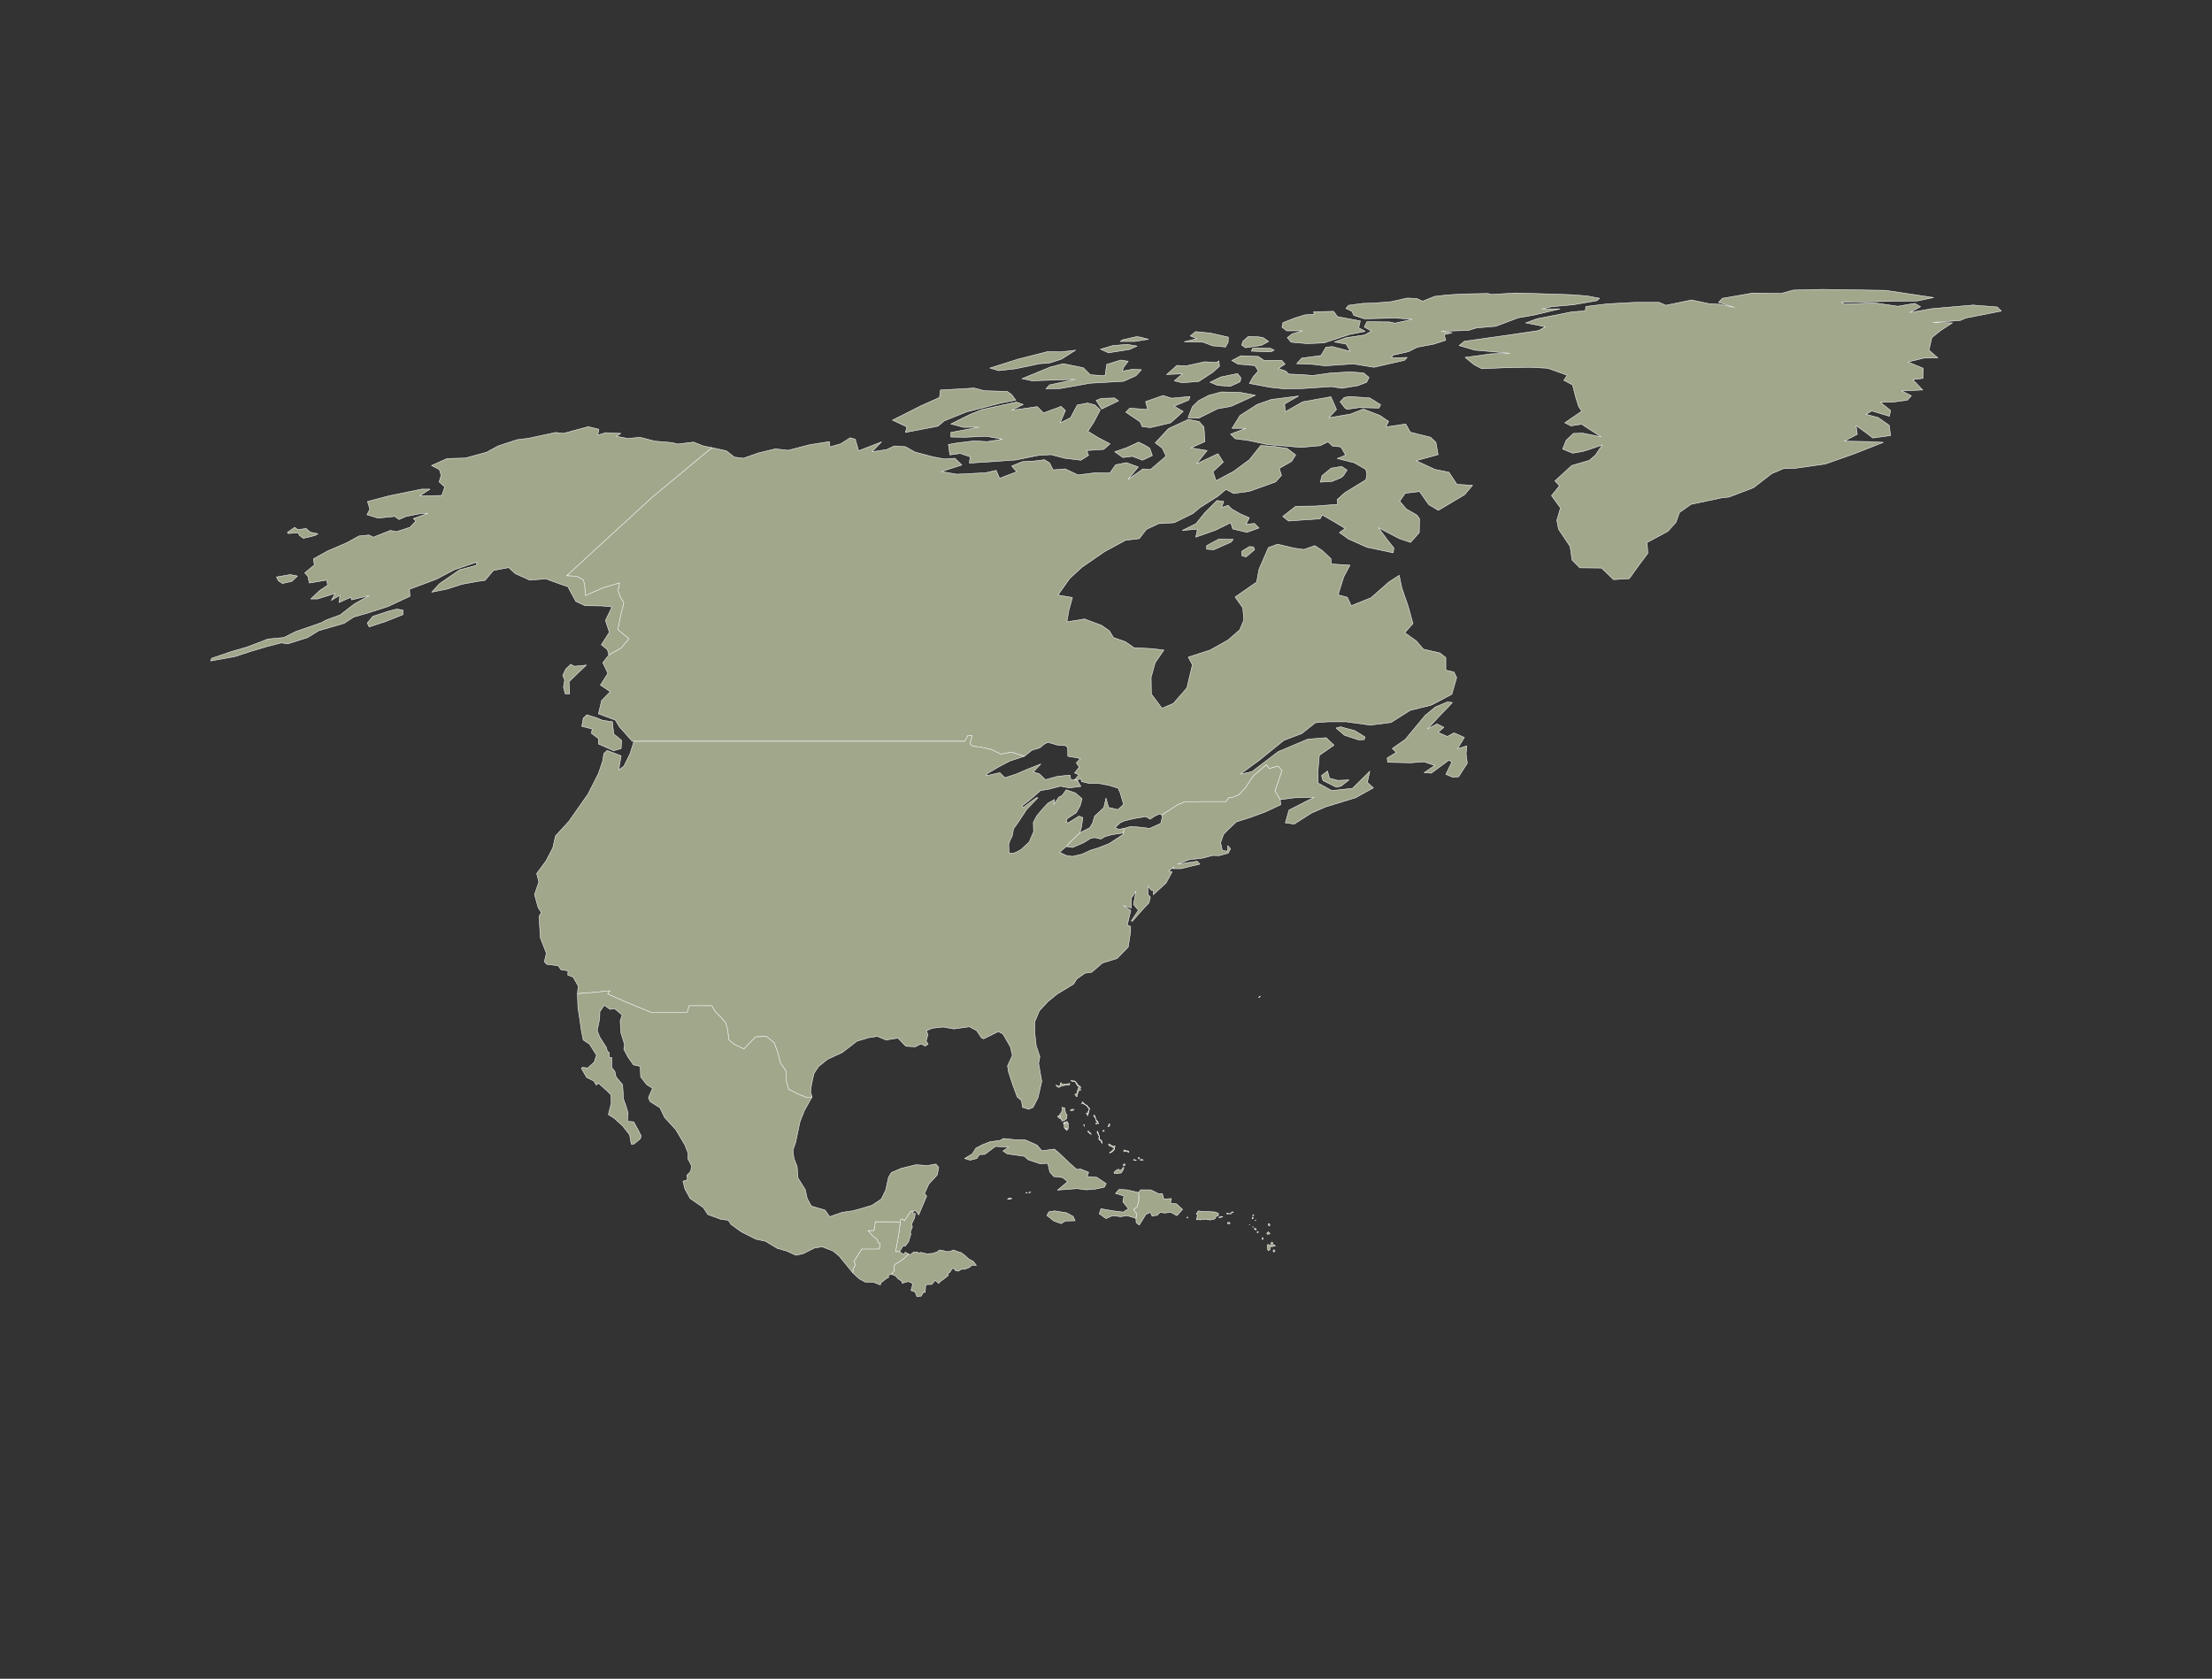 <svg xmlns="http://www.w3.org/2000/svg" xmlns:xlink="http://www.w3.org/1999/xlink" width="963" height="731" viewBox="0 0 963 731">
  <rect x="0" y="0" width="963" height="731" fill="#333333" stroke="none"/>
  <defs>
    <clipPath id="clip-Plan_de_travail_3">
      <rect width="963" height="731"/>
    </clipPath>
  </defs>
  <g id="Plan_de_travail_3" data-name="Plan de travail – 3" clip-path="url(#clip-Plan_de_travail_3)">
    <g id="Composant_8_11" data-name="Composant 8 – 11" transform="translate(91.69 126)">
      <g id="Groupe_62" data-name="Groupe 62" transform="translate(-32.205 -582)">
        <path id="Tracé_240" data-name="Tracé 240" d="M642.326,26.876l-1.891.105-6.935-.315.736-1.366,7.565.105,1.681.841Z" transform="translate(-148.233 582.232)" fill="#a1a78b" stroke="#fff" stroke-linecap="round" stroke-linejoin="round" stroke-width="0.2"/>
        <path id="Tracé_241" data-name="Tracé 241" d="M583.714,26.006l-9.246,1.471L571,25.9l5.358-1.576,6.3-.525,4.308.735Z" transform="translate(-151.402 582.156)" fill="#a1a78b" stroke="#fff" stroke-linecap="round" stroke-linejoin="round" stroke-width="0.2"/>
        <path id="Tracé_242" data-name="Tracé 242" d="M591.493,21.756,585.5,22.7h-6.3l1.051-.735L586.24,20.6l1.786.21Z" transform="translate(-150.986 581.994)" fill="#a1a78b" stroke="#fff" stroke-linecap="round" stroke-linejoin="round" stroke-width="0.2"/>
        <path id="Tracé_243" data-name="Tracé 243" d="M638.116,24.388l-6.935,1.051L629.5,24.283l.63-1.786,2.312-2,4.623.21,1.786.315,2.417,1.681Z" transform="translate(-148.436 581.989)" fill="#a1a78b" stroke="#fff" stroke-linecap="round" stroke-linejoin="round" stroke-width="0.2"/>
        <path id="Tracé_244" data-name="Tracé 244" d="M624.823,23.228l-1.156,2L618.1,24.7l-4.2-1.576-8.2-.21,5.569-1.366-2.942-1.156,2.312-1.891,6.409.63,7.88,1.786Z" transform="translate(-149.642 581.887)" fill="#a1a78b" stroke="#fff" stroke-linecap="round" stroke-linejoin="round" stroke-width="0.2"/>
        <path id="Tracé_245" data-name="Tracé 245" d="M679.612,17.245l2.837,1.576-6.83,1.366-11.137,3.677-7.145.315-7.145-.63-1.681-2,2.206-1.681,4.518-1.261H648.3l-2.1-1.576.42-2,5.148-2,4.308-1.366,4.2-.315-.315-1.051,8.721-.21,1.681,2.312,4.938.946,5.043.946Z" transform="translate(-147.589 581.461)" fill="#a1a78b" stroke="#fff" stroke-linecap="round" stroke-linejoin="round" stroke-width="0.2"/>
        <path id="Tracé_318" data-name="Tracé 318" d="M236.324,122.142l-4.1.946-1.786-1.156-.841-1.681,5.989-1.051,3.152.63Z" transform="translate(-168.711 586.993)" fill="#a1a78b" stroke="#fff" stroke-linecap="round" stroke-linejoin="round" stroke-width="0.2"/>
        <path id="Tracé_319" data-name="Tracé 319" d="M237.357,99.6l1.261,1.051,3.677-.525,1.681,1.576,3.467.736-1.261.735-5.148,1.261-1.786-1.366-.315-1.051-4.518.315-.315-.525Z" transform="translate(-168.483 585.999)" fill="#a1a78b" stroke="#fff" stroke-linecap="round" stroke-linejoin="round" stroke-width="0.2"/>
        <path id="BZ" d="M487.886,400.652H486.1l1.366-7.565.735-5.359.105-1.051.736-.315.946.841,2.627-4.1L493.77,383l-.105,1.051h1.051l-.315,1.891-1.366,2.837.42,1.051-.946,2.417.315.63-1.051,3.467-1.366,1.786-1.156.21Z" transform="translate(-155.706 600.368)" fill="#a1a78b" stroke="#fff" stroke-linecap="round" stroke-linejoin="round" stroke-width="0.2"/>
        <path id="Tracé_217" data-name="Tracé 217" d="M666.067,203.752l3.572.946,4.938-.21-3.467,2.732-2.1.42L663.23,204.8l-.63-2.206,2.627-2Z" transform="translate(-146.757 591.12)" fill="#a1a78b" stroke="#fff" stroke-linecap="round" stroke-linejoin="round" stroke-width="0.2"/>
        <path id="Tracé_218" data-name="Tracé 218" d="M680.893,187.869l-2.522.105-6.094-2-3.677-3.152,2-.525,6.2,1.681,4.413,2.732Z" transform="translate(-146.453 590.192)" fill="#a1a78b" stroke="#fff" stroke-linecap="round" stroke-linejoin="round" stroke-width="0.2"/>
        <path id="Tracé_219" data-name="Tracé 219" d="M373.226,192.01l-3.257.946-6.619-2.942V187.7L360.3,185.39l.315-1.891-4.518-1.156.63-3.572,1.576-1.471,4.308,1.366,2.522,1.051,4.308.63.21,2.312.42,3.047,3.362,2.732Z" transform="translate(-162.297 589.939)" fill="#a1a78b" stroke="#fff" stroke-linecap="round" stroke-linejoin="round" stroke-width="0.2"/>
        <path id="Tracé_220" data-name="Tracé 220" d="M712.6,178.094l-5.254,5.674,4.1-2.206,3.047,1.471-2.522,2.207,3.993,1.786,2.942-1.576,4.518,2-2.942,4.833,3.993-1.156-.315,3.467.525,4.1-3.783,5.884-2.522.21-3.047-1.261,2.627-5.359-1.261-.841L709.028,203l-3.152-.21,4.623-3.152-4.623-1.576-5.779.42-10.087-.21-.21-1.891,3.993-2.417-1.786-1.681,5.674-3.993,8.616-10.4,4.413-3.677L715.962,172l2.206.21L716.593,174Z" transform="translate(-145.378 589.67)" fill="#a1a78b" stroke="#fff" stroke-linecap="round" stroke-linejoin="round" stroke-width="0.2"/>
        <path id="Tracé_221" data-name="Tracé 221" d="M351.667,156.4l1.576.841,5.254-.525-7.565,7.25.315,5.254h-2l-.736-2.942.525-3.047-.841-2,1.366-2.837Z" transform="translate(-162.698 588.879)" fill="#a1a78b" stroke="#fff" stroke-linecap="round" stroke-linejoin="round" stroke-width="0.2"/>
        <path id="Tracé_222" data-name="Tracé 222" d="M635.174,108.966l-3.783,3.152-1.786-.525-.105-1.786.42-.42,2.942-1.786,1.786.105Z" transform="translate(-148.436 586.405)" fill="#a1a78b" stroke="#fff" stroke-linecap="round" stroke-linejoin="round" stroke-width="0.2"/>
        <path id="Tracé_223" data-name="Tracé 223" d="M625.717,105.761l-7.565,3.362-3.152-.21v-1.576l5.253-2.837,6.3.105Z" transform="translate(-149.171 586.248)" fill="#a1a78b" stroke="#fff" stroke-linecap="round" stroke-linejoin="round" stroke-width="0.2"/>
        <path id="Tracé_224" data-name="Tracé 224" d="M622.972,88.92l-.946,2.627,2.837-.946,1.576,1.576,3.677,2.1,3.993,1.786L632.638,98.9l3.678-.42,2,2-5.254,1.891-6.2-1.471-.841-2.732-6.619,3.257-8.616,3.047.735-3.467-6.619.525,5.989-2.942,3.782-4.728L620.03,88.5Z" transform="translate(-149.683 585.436)" fill="#a1a78b" stroke="#fff" stroke-linecap="round" stroke-linejoin="round" stroke-width="0.2"/>
        <path id="Tracé_225" data-name="Tracé 225" d="M667.248,80.914l-5.148.315.736-2.837,3.993-3.257,4.518-.735,2.417,1.576-1.576,2.417-.946.841Z" transform="translate(-146.782 584.721)" fill="#a1a78b" stroke="#fff" stroke-linecap="round" stroke-linejoin="round" stroke-width="0.2"/>
        <path id="Tracé_226" data-name="Tracé 226" d="M593.291,70.184l-4.308,2L584.57,70.5l-4.1.525L576.9,68.5l5.254-1.786L587.3,64.3l3.152,1.576,1.681,1.051.42,1.051Z" transform="translate(-151.102 584.209)" fill="#a1a78b" stroke="#fff" stroke-linecap="round" stroke-linejoin="round" stroke-width="0.2"/>
        <path id="Tracé_227" data-name="Tracé 227" d="M660.492,220.49l-2.312-3.783,3.047-8.931-1.681-1.891-3.888,1.051-1.156-1.681-5.779,4.938-3.362,5.148-2.942,3.047-2.627,1.051-1.786.315-1.156,1.576H627.08l-8.2.105-2.837,1.156-7.145,4.623v-.105l-.946-.42-2.1.946-2,1.366-1.891-1.156-4.938.841-4.1.946-2,.841-2.417,2.206,1.891.735,1.786-.42h.315l-.315,2-5.043.736-2.942.841-1.786,1.051-2.732-.63-1.681.315-3.047,1.891-4.833,2.1-2.837-.42,2.1-2.312,3.888-3.677,4.308-2.206,1.156-1.891.946-3.152,3.993-3.677.946-4.2,1.156,4.1,3.993.946,2.522-2.206-1.471-5.043-.946-2.1-4.2-1.261-3.993-.735h-4.1l-3.572-.841-.42-1.471-1.471.946-1.261-.21,2-2.206-1.891-.841,2-2.522-1.261-1.891,1.786-1.891-5.464-.946-.1-3.783-.841-.841-3.467-.21-4.308-1.261-1.576.841-1.891,1.576-3.467,1.051-3.257,2.627-5.674-1.786-4.623.841-4.1-2-4.833-1.051-3.467-.42-1.051-1.051.946-3.572h-1.786l-1.366,2.522H378.379l-5.674-6.409-1.681-2.837-7.355-2.732,1.366-5.779,3.783-3.888-4.308-2.837,3.257-5.148-2.206-4.623,2.627-3.362,5.359-3.047,3.362-3.993-4.833-3.993,1.471-7.25,1.156-4.413-1.681-2.837-.841-2.522.63-3.257-6.83,2L358,131.6l-.315-3.993-.525-2.732-2.942-1.681-4.413-.21,37.4-34.358,25.847-21.434,6.3,1.366,3.467,2.732,3.888.525,6.619-2.312,7.355-1.786,5.569.63,9.351-2.417,8.616-1.366.21,2.312,4.728-1.366,4.1-2.627,2.206.63,1.471,5.043,9.982-3.888-4.1,4.308,6.3-.946,3.362-1.576,4.833.315,4.1,2.312,7.88,2.1,4.938.946,4.623-.315,3.047,2.942L512.974,77.6l6.724,1.156,12.5-.63,4.623-1.051,1.471,3.467,7.46-2.837-2.206-2.522,4.728-1.891,5.464-.315,4.1-.525,2.207,1.366,1.576,3.047,5.253-.42,5.569,2.627,7.565-.946,6.3.105,2.522-3.572,4.728-.946,5.148,1.891-4.518,5.464,6.514-4.623,3.362.21,6.725-5.779L609.113,67.4l-3.047-2.312,5.779-6.2,8.616-3.993,4.728.946,2.1,2.417.42,6.3L621.616,67.3l7.04,1.156-4.623,5.779,9.351-4.413L635.7,73.5l-4.518,4.2,1.366,3.888,7.67-4.1,6.83-5.043,4.938-6.2,5.779.42,5.674.841,3.783,2.837-1.786,2.837-5.359,3.047.946,3.047L658.5,82.113l-11.453,4.1-6.83.946-3.362-1.786-3.468,2.942-7.775,4.938-3.152,2.627-8.09,3.993-6.83.42-5.359,2.522-3.047,3.993-5.989.735L584,112.478l-9.877,6.83-5.254,4.833-5.148,7.25,6.3,1.051-1.576,5.779-.841,4.833,7.67-1.261,7.355,2.732,3.467,2.417,1.786,2.942,5.148,1.786,3.783,2.627,7.985.42,5.043.63-3.783,5.464-1.786,6.409.105,7.25,4.623,6.2,4.938-2.1,5.884-6.724,2.417-10.087-1.786-3.362,9.456-3.047,7.88-4.413,5.043-4.413,1.786-4.2-.42-5.359-3.362-4.728,9.351-6.514,1.051-5.569,4.1-9.456,3.993-1.471,7.04,1.681,4.413.63,4.728-1.681,3.257,2.1,3.782,3.572.21,2.312,8.09.525-2.732,5.148-2.417,7.775,3.993,1.051,1.681,3.677L700,132.547l7.88-6.935,4.413-2.837,1.156,5.569,2.732,7.88,2.1,7.565-3.572,3.993,5.043,3.572,3.047,3.572,7.25,1.681,2.522,2v5.464l3.572.841,1.156,2.417-2.1,7.25-4.518,2.417-4.413,2.312-9.246,2.312-8.3,5.253-9.036,1.156-10.612-1.471H681.4l-5.569.42-5.989,4.728-7.775,2.942-10.612,8.616-8.3,6.094,4.938-1.051,11.453-8.721,12.924-5.464,7.985-.63,3.467,3.257-6.409,4.413-.63,7.04.105,5.043,5.884,3.257,9.036-.946,7.565-7.46-1.051,4.833,2.627,2.417-7.775,4.308-13.029,3.993-6.094,2.627-7.565,4.833-3.888-.525,1.576-5.569L675.2,219.44l-8.511.21Z" transform="translate(-162.616 583.733)" fill="#a1a78b" stroke="#fff" stroke-linecap="round" stroke-linejoin="round" stroke-width="0.2"/>
        <path id="Tracé_228" data-name="Tracé 228" d="M540.572,48.751l-4.938,2.522L546.666,49.7l2.732,2.732,7.67-2.837,1.891,1.786-2.312,5.359,4.518-2.206,2.942-5.569,4.518-.841,3.152.841,2.312,2.206-2.837,5.359-2.522,3.888,4.413,2.732,5.253,2.732-2.732,2.417-7.46.525.841,2.1-3.362,2.1-7.04-.841-5.989-1.576-5.359.315-9.982,2-11.873.841-8.3.525.315-2.732-4.308-1.471-4.518.63L508,66.192l3.467-.63,7.67-.946,5.779.315,6.514-1.051L524.6,62.62l-9.561.42-5.989-.105v-2l12.293-2.312-6.619.105-5.674-1.471,8.2-4.1,5.464-2.206L537.63,47.7Z" transform="translate(-154.596 583.368)" fill="#a1a78b" stroke="#fff" stroke-linecap="round" stroke-linejoin="round" stroke-width="0.2"/>
        <path id="Tracé_229" data-name="Tracé 229" d="M578.972,47.261l-7.355,3.572L569.2,47.051l2.206-.841,5.779-.21Z" transform="translate(-151.493 583.282)" fill="#a1a78b" stroke="#fff" stroke-linecap="round" stroke-linejoin="round" stroke-width="0.2"/>
        <path id="Tracé_230" data-name="Tracé 230" d="M687.952,48.972l-.736,1.471-4.308-.105-4.308-.105-5.148.735-.946-.42L670.3,47.712l1.786-1.891,2.311-.42,8.826.63Z" transform="translate(-146.367 583.251)" fill="#a1a78b" stroke="#fff" stroke-linecap="round" stroke-linejoin="round" stroke-width="0.2"/>
        <path id="Tracé_231" data-name="Tracé 231" d="M648.436,48.667l.315,3.362,7.565-4.308,12.293-2.206,2.417,5.569-3.362,3.572,9.456-1.576,5.569-2.206,7.145,2.732,3.888,2.627-1.156,2.417,8.616-1.261,2,3.572L712,63.167l2.312,2.206.946,5.359L705.7,73.359l8.091,3.783,6.2,1.261,3.467,5.254,6.83.42-3.467,4.1L715.365,95l-4.2-2.522-3.993-5.674-6.2.735-2.417,3.467,2.837,3.362,4.728,2.732,1.051,1.576-.105,5.989-3.783,4.308-4.938-1.681-9.036-4.728,3.782,5.148,2.942,3.677-.315,2.1-11.453-2.417-7.985-3.572-3.992-2.837,2.522-1.786-5.043-3.047L664.827,97l-.946,1.681-13.764.946-2.522-2,5.674-4.413,8.511-.105,9.771-.735-.21-2.1,3.257-2.942,9.246-5.674.42-2.627-.525-1.891L678.8,74.3l-7.46-1.891,3.677-1.471-2.1-3.572-3.572-.315-2-1.891-3.467,1.681-8.3.735-14.71-1.261L633.1,64.638l-6.2-.841-2-2,6.619-2.522H625.53L629,53.711l7.46-4.833,6.3-2.206L654.53,45.2Z" transform="translate(-148.669 583.241)" fill="#a1a78b" stroke="#fff" stroke-linecap="round" stroke-linejoin="round" stroke-width="0.2"/>
        <path id="Tracé_232" data-name="Tracé 232" d="M597.681,45l3.783,1.156,7.985-.735L608.923,47l-6.409,2.627,3.993,2.312-5.464,4.938-8.826,2.1-3.572-.42-.946-2.1-6.2-4.2,1.786-1.786,7.775.63-.945-3.467Z" transform="translate(-150.869 583.231)" fill="#a1a78b" stroke="#fff" stroke-linecap="round" stroke-linejoin="round" stroke-width="0.2"/>
        <path id="Tracé_233" data-name="Tracé 233" d="M620.119,50.855l-8.2,4.1-4.623-.21,1.891-4.833,2.732-2.627,4.413-2.312L621.8,43.5l8.3.21,6.514,1.261L626,49.8Z" transform="translate(-149.561 583.155)" fill="#a1a78b" stroke="#fff" stroke-linecap="round" stroke-linejoin="round" stroke-width="0.2"/>
        <path id="Tracé_234" data-name="Tracé 234" d="M504.658,58.5l-14.185,2.732.63-2.417-6.3-2.942,4.623-2.312,7.88-3.993L505.289,46l.42-3.257,14.71-.841,4.413,1.156,9.982.315,2,1.471,1.681,2.312-6.83,1.366-14.6,3.783L507.39,56.19Z" transform="translate(-155.772 583.074)" fill="#a1a78b" stroke="#fff" stroke-linecap="round" stroke-linejoin="round" stroke-width="0.2"/>
        <path id="Tracé_235" data-name="Tracé 235" d="M629.534,39.472l-4.308,2-5.464-.42L616.4,39.683l4.728-2.312,7.25-1.471,1.471,1.891Z" transform="translate(-149.1 582.769)" fill="#a1a78b" stroke="#fff" stroke-linecap="round" stroke-linejoin="round" stroke-width="0.2"/>
        <path id="Tracé_236" data-name="Tracé 236" d="M621.2,30.6l.21,2.417-2.942,2.627-6.094,3.993-7.25.525-3.362-.841,3.573-3.047-6.935.315,4.518-3.993,3.993.21L615,31.02l5.148.315Z" transform="translate(-150.012 582.501)" fill="#a1a78b" stroke="#fff" stroke-linecap="round" stroke-linejoin="round" stroke-width="0.2"/>
        <path id="Tracé_237" data-name="Tracé 237" d="M582.84,33.347l-.735,1.786,4.623-.841,3.783.21-2.417,2.627-5.359,2.417-14.6.841L555.206,42.7l-6.3.105,1.576-1.681,11.243-2.417-18.808.63L538.5,38.39l12.293-5.043,5.674-1.471,8.721,1.786,3.047,3.047,6.409.42.736-4.938,6.094-1.891,3.257.525Z" transform="translate(-153.049 582.485)" fill="#a1a78b" stroke="#fff" stroke-linecap="round" stroke-linejoin="round" stroke-width="0.2"/>
        <path id="Tracé_238" data-name="Tracé 238" d="M636.958,28.815l2.417,1.681h7.775l1.471,1.681-2.942,1.891,3.257,1.156,1.261,1.261,5.149.21,5.359.42,7.46-1.051,8.511-.525,6.094.42,2.417,2-1.051,2.1-3.783,1.471-7.04,1.156-4.518-.735-12.4.841-8.406.105-5.884-.63-9.036-1.681,1.681-2.942,2.207-2.522-1.471-2.312-7.355-.63L625.4,30.6l3.993-2.1Z" transform="translate(-148.643 582.394)" fill="#a1a78b" stroke="#fff" stroke-linecap="round" stroke-linejoin="round" stroke-width="0.2"/>
        <path id="Tracé_239" data-name="Tracé 239" d="M562.5,26.2l-6.094,3.888-5.569,1.786-3.993.21-10.4,2.206-7.46.841L525.2,33.975l12.293-3.888,12.818-3.257,5.779.105Z" transform="translate(-153.724 582.278)" fill="#a1a78b" stroke="#fff" stroke-linecap="round" stroke-linejoin="round" stroke-width="0.2"/>
        <path id="Tracé_246" data-name="Tracé 246" d="M762.519,2.92l9.141.315,7.04.525,5.464,1.051-1.156,1.051-10.3,1.786-9.456.841-4.2.946h7.88L755.9,12.061l-7.145,1.261L738.983,17l-8.511.735-3.257,1.051-11.873.42,4.623.63-3.467.841.735,2.417-5.253,1.681-7.25,1.366-3.677,1.891-6.935,1.576-.525,1.156,6.83-.21-1.156,1.261-13.344,3.047-8.931-1.471-12.293.841-5.253-.63-7.145-.315,2.207-2.417,8.406-1.156,2.1-3.572,2.732-.315,7.88,2.1-1.786-3.152-5.148-.946,5.253-1.891,7.985-1.156,2.942-1.681-3.152-1.786L682.875,15l9.877.105,2.312.525,7.67-1.681-7.67-.525-13.239.315L677.2,12.272l-.841-1.786-2.627-1.261,1.156-1.366,6.3-.841,4.413-.105,7.775-.63,7.145-1.576,4.1.21,2.522,1.156,5.254-2.1,5.464-.63,6.83-.42,10.927-.21,1.366.42,10.822-.63,7.355.21Z" transform="translate(-147.28 581.076)" fill="#a1a78b" stroke="#fff" stroke-linecap="round" stroke-linejoin="round" stroke-width="0.2"/>
        <path id="CU" d="M546.326,355.842l2,2.417,5.464-.736,1.891,1.576,4.413,4.2,3.362,3.047,1.891-.105,3.362,1.366-.63,1.891,4.2.315,4.1,2.732-.841,1.576-3.993.841-3.993.315-3.888-.525-8.511.63,4.413-3.677-2.206-1.786-3.783-.42-1.786-2-.841-3.783-3.362.21-5.253-1.786-1.576-1.471-7.46-1.051-1.891-1.261,2.417-1.681-5.674-.315-4.623,3.467-2.417.105-1.051,1.681-2.942.735-2.417-.735,3.362-2,1.576-2.522,2.837-1.471,3.152-1.261,4.518-.63,1.471-.841,4.938.525,4.623.105,5.148,2.312Z" transform="translate(-154.256 598.842)" fill="#a1a78b" stroke="#fff" stroke-linecap="round" stroke-linejoin="round" stroke-width="0.2"/>
        <path id="DO" d="M585.751,386.6l.315-1.891-1.366-2,1.576-1.156.735-2.627-.1-3.572.841-1.156h4.518l3.362,1.681,1.576-.105.736,2.417,3.257-.21-.42,2,2.627.315,2.627,2.417-2.417,2.732-2.732-1.471-2.732.315-1.891-.315-1.156,1.261-2.312.42-.735-1.681-2,.946-2.837,4.623-1.366-1.051-.105-1.891Z" transform="translate(-150.707 599.922)" fill="#a1a78b" stroke="#fff" stroke-linecap="round" stroke-linejoin="round" stroke-width="0.2"/>
        <path id="GL" d="M905.259,1.42l20.909,3.152-7.04,1.471-13.659.21-19.438.42,1.471.735,12.924-.525,10.192,1.471,7.355-1.261,2.522,1.471-4.728,2.522,9.666-1.681L943.4,7.83l10.507.841,1.786,1.786L940.142,13.5l-2.312,1.051-11.978.841,8.511.21-5.148,3.362-3.783,3.047-1.261,5.464,3.888,3.362-6.2.105-6.83,1.681,6.619,2.732-.105,4.413-4.413.525,4.308,4.518-9.141.42,4.2,2.1-1.681,1.891-5.989.841-5.779.105,4.413,3.572-.525,2.522-7.67-2.312-2.522,1.471L902,56.792l4.833,3.362.63,4.518-7.775,1.051-2.837-2.206-4.413-3.152.525,3.783-5.674,2.942,11.243.21,5.779.315-12.5,4.938-12.819,4.518-13.344,1.891-4.833.105-5.148,2.206-7.88,6.094-10.717,4.1-3.152.315-6.409,1.366-6.935,1.471-5.043,3.572-1.471,4.2-3.572,3.993-9.036,4.833.315,4.728-3.783,5.043-4.308,5.989-6.829.42-5.254-5.043-9.456-.105-3.362-3.362L767.932,113l-5.043-7.565-.736-3.888,1.576-5.359-3.888-5.359,3.467-4.308-2-2.1,7.355-6.725,7.565-2.206,2.732-2.312,2.942-4.413-5.779,2-2.732.841-4.308.735-4.413-1.786,1.576-3.888,3.152-2.942,3.993-.105,7.985,1.576-5.569-3.572-2.837-1.891-4.623.735L765.621,59.1l7.355-5.043-1.366-2.1-1.156-3.677-1.471-5.674-3.782-2,1.471-2.206-8.511-3.047-8.09-.42-10.612.21-9.982.42-3.257-1.681-3.993-3.257,11.558-1.576,7.985-.21-15.34-1.366-6.83-2,2.312-1.891,16.5-2.312,15.76-2.312,2.942-1.681L748.6,15.6l4.833-1.786,15.445-3.047,5.674-.42.21-1.891L784.218,7.3l11.558-.63H806.7l2.942,1.261,11.137-2.312,7.46,1.576,4.833.315L839.59,8.88l-7.04-2.206,1.681-1.786,13.344-2.312,12.188.21,5.359-1.471L877.625,1l27.633.42Z" transform="translate(-143.867 581)" fill="#a1a78b" stroke="#fff" stroke-linecap="round" stroke-linejoin="round" stroke-width="0.2"/>
        <path id="GT" d="M489.1,387.505l-.736,5.359L487,400.429h1.786l1.786,1.261.63-1.051,1.576.841-2.942,2.627L486.792,406l-.525,1.261.315,1.366-1.366,1.681-1.471.42.315.841-1.261.736-2.1,1.681-.315.946-2.942-1.156-3.677-.105-2.522-1.366L468.3,409.57l.42-2,.841-1.576-.736-1.261,3.467-5.464h7.565l.42-2.312-.841-.42-.525-1.471-2-1.576-1.891-2.206,2.627-.105.525-3.783h5.464l5.464.105Z" transform="translate(-156.608 600.591)" fill="#a1a78b" stroke="#fff" stroke-linecap="round" stroke-linejoin="round" stroke-width="0.2"/>
        <path id="HN" d="M521.385,405.824l-2-.105-.946.946-2.1.841H514.87l-1.366.841-1.156-.21-.946-1.051-.63.21-.946,1.576-.525-.105-.21,1.471-2.206,1.786-1.261.841-.63.841-1.576-1.366-1.471,1.786h-1.261l-1.366.105-.21,3.362h-.841l-.841,1.576-1.891.315-.841-2.1-1.786-.63.736-2.732-.736-.736-1.261-.42-2.627.736-.105-.841-1.681-1.156-1.156-1.261-1.681-.63,1.366-1.681-.315-1.366.525-1.261,3.047-1.891,2.942-2.627.63.315,1.366-1.156,1.681-.105.525.525.946-.315,2.732.63,2.732-.21,1.891-.736.841-.735,1.786.315,1.366.42,1.576-.1,1.261-.63,2.627.946.84.21,1.681,1.261,1.576,1.471,2,1.051,1.366,1.786Z" transform="translate(-155.792 601.184)" fill="#a1a78b" stroke="#fff" stroke-linecap="round" stroke-linejoin="round" stroke-width="0.2"/>
        <path id="HT" d="M587.626,375.366l.105,3.572L587,381.565l-1.576,1.156,1.366,2-.315,1.891-3.782-1.156-2.837.42-3.572-.42-2.837,1.261-2.942-2.1.735-2.206,5.359.946,4.308.525,2.312-1.471-2.417-2.942.42-2.627-3.677-1.051L579.116,374l3.572.21Z" transform="translate(-151.427 599.911)" fill="#a1a78b" stroke="#fff" stroke-linecap="round" stroke-linejoin="round" stroke-width="0.2"/>
        <path id="JM" d="M556.89,387.313,555,388.469l-3.152-1.156L548.8,384.9l.841-1.576,2.522-.42,1.366.21,3.888.63,2.837,1.576.84,1.891-4.2.105Z" transform="translate(-152.527 600.363)" fill="#a1a78b" stroke="#fff" stroke-linecap="round" stroke-linejoin="round" stroke-width="0.2"/>
        <path id="Tracé_316" data-name="Tracé 316" d="M549.792,194.936l-6.409,2.1-4.938,2.627-4.833,2.837-.525.946,5.989-1.366,2.207,2.206,4.833-1.576,5.148-2.206,5.674-2.206-3.257,3.467,2.627.841,2.627,2.522,5.359-1.471,5.359-.525.315,1.891,1.576.21,1.261.21,1.576,2.627-4.938.63h-.105l-3.888-.735-4.728,1.261-3.888.63-4.938,4.308-3.152,2.417.42.735,5.779-4.308h.735l-4.938,5.148-3.047,4.623-2.627,3.783-.63,3.257-.841,1.576-.63,1.786.1,3.467.315.525,1.891-.105,1.681-.736,1.471-.841,3.467-3.257,1.891-4.413-.1-4.1,1.471-2.837,2.732-3.257,2.206-2.312,2.837-1.576-.42,2.206,2.311-3.257,1.366-.63,1.786-2.522,3.993,1.366,2.942,2.522-.841,3.047-1.681,3.047-3.993,2.627-.42,1.681h1.051l4.518-2.837,1.681.63-.525,3.888-.735,2.732-3.888,3.677-2.1,2.312-2.837,2.522,2.837,1.366,2.627.42,4.2-.946,3.888-1.786,3.152-.946,4.833-1.891,6.094-3.993.105-.63.315-2,2.837-.841,4.1.315,4.2.525,4.833-2.206.63-2.627-.21-.946,7.145-4.623,2.837-1.156,8.2-.105h9.772l1.156-1.576,1.786-.315,2.627-1.051,2.942-3.047,3.362-5.148,5.779-4.938,1.156,1.681,3.888-1.051,1.681,1.891-3.047,8.931,2.311,3.783.21,2.206-6.725,3.152-6.3,2.312-6.3,2-4.2,3.993-1.366,1.471-1.261,3.572.735,3.467,2.206.21.21-2.417,1.156,1.471-1.051,1.891-3.993,1.051-2.627-.105-4.413,1.156-2.417.315-3.257.315-5.254,2,8.511-1.261,1.156,1.261-8.3,2H614.41l.42-.841-2.206,1.891,1.471.315-2.627,4.833-5.569,5.148L606,253.46l-1.156-.315-1.261-1.681v3.677l1.051,1.156-.63,2.522-2.522,2.627-4.728,5.359-.42-.21,3.047-4.623-2.1-2.522,1.051-5.674-2,2.942v4.308l-3.362-1.051,3.152,2.1-1.576,6.409,1.471.525v2.312l-1.051,6.724-4.833,4.938-6.409,2-4.623,3.993-2.942.42-3.572,2.522-1.366,2.206-7.25,4.413-3.993,3.257-3.677,3.993-2,4.728v4.728l.631,5.779,1.576,4.728-.525,2.942,1.366,7.775-1.051,4.623-.631,2.627-2.1,4.1-1.891.84-2.732-.84-.42-2.942L546.64,343.3l-2.1-5.779-1.681-5.149-.42-2.627,2.1-4.518-.84-3.677-3.257-5.674-2-1.051-6.409,3.152-.946-.42-2.1-3.152-3.152-1.681-6.725.946-4.833-.841-4.518.525-2.627,1.051.63,1.786-.736,2.732.841,1.366-1.261.841-1.891-.946L502.3,321.44l-4.1-.21-3.467-3.572-5.148.841-3.783-1.576-3.677.525-5.254,1.576-6.409,4.938-6.409,2.942-3.888,3.152-2,3.047-1.051,4.728-.42,3.152.63,2.312-2.312.21-3.782-1.471-4.1-2.1-.946-3.152-.21-4.728-2.522-3.783-.946-3.993-1.681-4.623-3.362-2.732-4.728.21-5.043,5.254-4.2-2-2.417-2-.42-3.783-.841-3.467L417.3,308.2,415.092,306l-1.366-2.417H403.85l-.841,2.837H387.144l-11.453-4.728-7.355-3.257.946-1.366-7.46.735-6.619.525.315-3.362-2.207-3.888L351,290.235l.105-1.891-3.047-.42-1.261-1.786-5.043-.63-.946-1.156.841-3.677-2.627-6.724L338.5,264.6l.946-1.576-1.366-2.206-1.576-5.674,1.891-5.464L337.446,246l4.1-5.569,2.942-5.674,1.156-5.148,5.779-6.3,4.2-5.989,4.2-5.989,4.518-8.931,1.891-5.569.42-3.047,1.471-1.366,6.094,2.312-1.051,6.2,2.312-1.786,2.627-5.359,1.681-5.359H523.84l1.366-2.522h1.786l-.946,3.572,1.051,1.051,3.467.42,4.833,1.051,4.1,2,4.623-.841Z" transform="translate(-163.291 590.375)" fill="#a1a78b" stroke="#fff" stroke-linecap="round" stroke-linejoin="round" stroke-width="0.2"/>
        <path id="Tracé_317" data-name="Tracé 317" d="M275.4,138.859l-7.355,2.417-.841-1.681,2.417-2.942,6.724-2.206,3.677-.946,2.732.42v2Z" transform="translate(-166.804 587.718)" fill="#a1a78b" stroke="#fff" stroke-linecap="round" stroke-linejoin="round" stroke-width="0.2"/>
        <path id="Tracé_320" data-name="Tracé 320" d="M420.531,67.041,394.683,88.475l-37.4,34.358,4.413.21,2.942,1.681.525,2.732.315,3.993,7.985-3.467,6.83-2-.63,3.257.841,2.522,1.681,2.837-1.156,4.413-1.471,7.25,4.833,3.993-3.362,3.993-5.359,3.047-.63-2.312-2.627-2.1,3.467-5.464-1.681-5.148,2.837-5.884-4.308-.42-7.46-.105-3.993-1.891-3.467-6.409-3.467-1.156-5.989-2.206-7.145.525-6.3-2.837-2.837-2.627-6.619,1.261-3.677,4.308-3.047.42-6.935,1.261-6.514,2.1-6.725,1.366,3.362-3.677,8.826-6.094,7.145-1.891.42-1.471-9.877,3.362-7.775,4.1-11.768,4.413.21,3.047-9.456,4.413-8.09,2.627-6.935,2-4.2,2.732-11.137,3.257-4.728,2.942-8.616,2.732-2.837-.42-6.514,1.681-7.355,2.206-6.409,2.1L202.3,159.923l.42-1.156,8.616-2.942,6.935-2,9.036-3.467,6.83-.63,5.254-2.627,10.927-3.783,2.417-1.261,5.989-2.206,6.094-4.728,6.514-3.677-7.67,1.891-.315-1.156L258.2,134.5l.42-3.152-3.783,2.206,1.681-3.047-7.67,2.417H245.9l3.888-3.677,3.467-2.312-.42-2.206-7.565,1.261-.63-2.942-1.366-1.471,4.2-3.467-.42-2.627,6.2-3.467,8.09-3.467,5.569-3.047,4.308-.42,1.891.946,7.46-2.942,2.627.525,5.884-1.891,2.627-2.732-1.156-1.051,6.3-2.312-2.942.105-6.514,1.261-3.047,1.366-1.891-1.366-7.25.736-4.833-1.471,1.261-2.417L270.6,90.472l9.667-2.522,13.869-2.837h3.677l-4.518,2.942,9.666-.21,1.261-3.677L301.8,81.961l.841-2.942-.735-2.417-3.467-1.786,6.83-3.047,7.88-.21,9.246-2.522,5.043-2.732,8.3-2.732,5.043-.63,11.768-2.522,3.257.42L366.735,57.9l4.623,1.156-.525,2.522,3.467-1.051,6.619.315-2,1.261,5.148.946,5.148-.525,6.514,1.681,7.565.63,2.312.63,6.935-.841,4.308,1.681Z" transform="translate(-170.095 583.885)" fill="#a1a78b" stroke="#fff" stroke-linecap="round" stroke-linejoin="round" stroke-width="0.2"/>
        <path id="AI" d="M634.21,384.92H634l.315-.42h.315l-.21.315Z" transform="translate(-148.207 600.444)" fill="#a1a78b" stroke="#fff" stroke-linecap="round" stroke-linejoin="round" stroke-width="0.2"/>
        <path id="Tracé_323" data-name="Tracé 323" d="M640.736,391.915l.63.315-.21.315h-.21l-.735.105-.21-.105v-.525l.315-.105.105-.315h.21Z" transform="translate(-147.903 600.804)" fill="#a1a78b" stroke="#fff" stroke-linecap="round" stroke-linejoin="round" stroke-width="0.2"/>
        <path id="Tracé_324" data-name="Tracé 324" d="M640.71,388.2h.21l.21.21.105.42-.105.315-.21.105-.105-.21-.315-.21V388.3Z" transform="translate(-147.878 600.631)" fill="#a1a78b" stroke="#fff" stroke-linecap="round" stroke-linejoin="round" stroke-width="0.2"/>
        <path id="Tracé_325" data-name="Tracé 325" d="M580.593,366.056l-.42.525-.21.525-.63.315h-.525l-.105-.105-.42.21-.525.105-.63-.21-.42.105L576.6,367l.315-.21.21-.315.42-.21.315-.42h.42l.315-.21.21.315.525.21.525-.21.736-1.051h.315v.21Z" transform="translate(-151.118 599.45)" fill="#a1a78b" stroke="#fff" stroke-linecap="round" stroke-linejoin="round" stroke-width="0.2"/>
        <path id="Tracé_326" data-name="Tracé 326" d="M580.61,364.346l-.21-.63.63-.315.315.315v.21l-.315.105Z" transform="translate(-150.925 599.374)" fill="#a1a78b" stroke="#fff" stroke-linecap="round" stroke-linejoin="round" stroke-width="0.2"/>
        <path id="Tracé_327" data-name="Tracé 327" d="M581.02,357.81l.21-.105.525.315h.42l.42.105.315.21v.315l-.21.105-.525-.42h-.42l-.105-.105-.525.21-.525-.21v-.105l.21-.525Z" transform="translate(-150.915 599.08)" fill="#a1a78b" stroke="#fff" stroke-linecap="round" stroke-linejoin="round" stroke-width="0.2"/>
        <path id="Tracé_328" data-name="Tracé 328" d="M577.216,356l-.21.42v.735l-.105.42-.42.315-.21.42-.42.315-.736.315-.1.21-.21-.21.105-.21.42-.105.21-.21v-.21l.42-.105.21-.42.42-.105.315-.42-.21-.315h-.42l-.21-.21.42-.525.1-.105Z" transform="translate(-151.209 598.999)" fill="#a1a78b" stroke="#fff" stroke-linecap="round" stroke-linejoin="round" stroke-width="0.2"/>
        <path id="Tracé_329" data-name="Tracé 329" d="M575.246,355.725l.105.105h.42l.42.21-.42.42-.1-.21h-.21l-.42-.105-.42-.21-.315-.63.315-.105.42.105Z" transform="translate(-151.234 598.958)" fill="#a1a78b" stroke="#fff" stroke-linecap="round" stroke-linejoin="round" stroke-width="0.2"/>
        <path id="Tracé_330" data-name="Tracé 330" d="M566.015,349.8l.63.736.315.21.315.525-.315-.105-.105-.21-.315-.105-.42-.42-.21-.105-.21-.42Z" transform="translate(-151.67 598.685)" fill="#a1a78b" stroke="#fff" stroke-linecap="round" stroke-linejoin="round" stroke-width="0.2"/>
        <path id="Tracé_331" data-name="Tracé 331" d="M569.705,349.8l.315.63.21.525v.42l.21.21.21.735v.946l.21.315.525.21.42.63v.841l-.42-.736v-.21l-.315-.42-.63-.21.21-.21-.315-.315v-.315l.21-.315-.1-.525-.315-.42.105-.105-.315-.42-.105-.63-.21.105Z" transform="translate(-151.472 598.685)" fill="#a1a78b" stroke="#fff" stroke-linecap="round" stroke-linejoin="round" stroke-width="0.2"/>
        <path id="Tracé_332" data-name="Tracé 332" d="M572.635,349.815l-.315.21-.315-.105-.1-.21.63-.21Z" transform="translate(-151.356 598.669)" fill="#a1a78b" stroke="#fff" stroke-linecap="round" stroke-linejoin="round" stroke-width="0.2"/>
        <path id="Tracé_333" data-name="Tracé 333" d="M564.42,347.941l-.105-.105L564,347.1h.21Z" transform="translate(-151.756 598.548)" fill="#a1a78b" stroke="#fff" stroke-linecap="round" stroke-linejoin="round" stroke-width="0.2"/>
        <path id="Tracé_334" data-name="Tracé 334" d="M574.941,347.43l-.42.63h-.42l.21-.315.105-.63.42-.315.105.42Z" transform="translate(-151.244 598.532)" fill="#a1a78b" stroke="#fff" stroke-linecap="round" stroke-linejoin="round" stroke-width="0.2"/>
        <path id="Tracé_335" data-name="Tracé 335" d="M556.441,346.205l-.315.105-.21.315-.315-.105.63-.42Z" transform="translate(-152.182 598.497)" fill="#a1a78b" stroke="#fff" stroke-linecap="round" stroke-linejoin="round" stroke-width="0.2"/>
        <path id="Tracé_336" data-name="Tracé 336" d="M556.646,346.956l.42.21.21-.21.105-.525.21-.105.21.63v.525l-.105.315.105.63v.315l-.42.841-.21.105-.42-.21.21-.315.42-.21-.105-.105-.63.42-.21-.21.42-.315h-.42l-.21.105-.21-.21V347.9l.105-.21-.42-.525v-.21l.42-.21.105-.315.315-.105.105-.21.63-.315.105.42-.525.42Z" transform="translate(-152.177 598.482)" fill="#a1a78b" stroke="#fff" stroke-linecap="round" stroke-linejoin="round" stroke-width="0.2"/>
        <path id="Tracé_337" data-name="Tracé 337" d="M570.2,346.457l.105.525-.21-.105-.525.105-.42.105-.1-.21.315-.21.42-.315v-.21l-.42-.21-.21-.63-.1-.63-.42-.42v-.21l-.525-.525.315-.315.42.42v.525l.21.315.1.525.315.525.42.315.105.315Z" transform="translate(-151.549 598.35)" fill="#a1a78b" stroke="#fff" stroke-linecap="round" stroke-linejoin="round" stroke-width="0.2"/>
        <path id="Tracé_338" data-name="Tracé 338" d="M559.866,340.8l.315.21-.63.315-.315-.105-.21.21-.525-.105.21-.315.42-.21Z" transform="translate(-152.035 598.228)" fill="#a1a78b" stroke="#fff" stroke-linecap="round" stroke-linejoin="round" stroke-width="0.2"/>
        <path id="Tracé_339" data-name="Tracé 339" d="M555.722,340.315l.42-.21.315.315-.105.21.105.21-.21.42.315.315.21.946.21.315.42.525-.21.735.105.63-.21.315-.315.105-.42.42-.315.21h-.315l-.315.21h-.315v-.42l-.315-.21.1-.63-.315.315-.21-.105-.63-.42-.315-.315-.21-.315.735-.315.525.736.105-.63-.315-.105-.105-.315.105-.315.63-.63.21-.42-.105-.105.315-.42v-.525l-.21-.735.1-.105h.315Z" transform="translate(-152.304 598.188)" fill="#a1a78b" stroke="#fff" stroke-linecap="round" stroke-linejoin="round" stroke-width="0.2"/>
        <path id="Tracé_340" data-name="Tracé 340" d="M563.725,337.7l.1.21.315.42.841.736.525.105.1.105.21.42.315.42.525.42v.21l-.21.841-.105.21v.315l-.105.525-.21.315-.105.735-.105.105-.21-.63-.42-.315.105-.21.525.105.21-.21-.105-.21.105-.42.315-.42.105-.525v-.315l-.525-.42-.42-.735-.315-.21-.63-.315-.315-.315-.631-.21-.42.21.42-.946Z" transform="translate(-151.797 598.071)" fill="#a1a78b" stroke="#fff" stroke-linecap="round" stroke-linejoin="round" stroke-width="0.2"/>
        <path id="Tracé_341" data-name="Tracé 341" d="M555.022,330.225l.525.21h.105l.735.105.21-.21.21.105h.525l.42-.21h.42l.315-.21.1.525-.1.21h-.735l-1.156.21h-.315l-1.576.42-.735.42h-.42l-.21-.105-.315-.315-.525-.63.63.315.1.21h.525l.525-.21.42-.63-.315-.105.21-.315.105-.315Z" transform="translate(-152.339 597.665)" fill="#a1a78b" stroke="#fff" stroke-linecap="round" stroke-linejoin="round" stroke-width="0.2"/>
        <path id="Tracé_342" data-name="Tracé 342" d="M559.225,328.9l.841.21.21-.105.42.315.946,1.051.21.63.42.105.735.525v.21l-.21.525.21.736h-.42l-.525.42-.105.21-.315,1.051-.105.946-.21.21-.315-.21-.105-.42-.42-.105.315-.525h.21l.525-.42-.105-.42.21-.42V333.1l.21-.315v-.63l.21-.105.21-.315.105-.315-.315-.105-.525-.105-.105-.315v-.21l-.42-.21v-.315l-.315-.735-.21-.105-.315.105-.525-.105h-.315l-.63-.42Z" transform="translate(-152.025 597.625)" fill="#a1a78b" stroke="#fff" stroke-linecap="round" stroke-linejoin="round" stroke-width="0.2"/>
        <path id="BL" d="M635.2,387.015l-.1-.315.315.105Z" transform="translate(-148.151 600.556)" fill="#a1a78b" stroke="#fff" stroke-linecap="round" stroke-linejoin="round" stroke-width="0.2"/>
        <path id="BM" d="M637.34,294.005h-.315l-.105.105.105.21-.42.21-.1-.105.21-.105h.105l.1-.315.315-.105.1.105Z" transform="translate(-148.081 595.85)" fill="#a1a78b" stroke="#fff" stroke-linecap="round" stroke-linejoin="round" stroke-width="0.2"/>
        <path id="Tracé_355" data-name="Tracé 355" d="M532.71,377.815l.315.105.21-.42.42.105h.525l.105.21-.21.21-.21-.105-.42.105-.21.105H532.5Z" transform="translate(-153.354 600.089)" fill="#a1a78b" stroke="#fff" stroke-linecap="round" stroke-linejoin="round" stroke-width="0.2"/>
        <path id="Tracé_356" data-name="Tracé 356" d="M540.835,375.3l-.735.315.21-.315Z" transform="translate(-152.968 599.977)" fill="#a1a78b" stroke="#fff" stroke-linecap="round" stroke-linejoin="round" stroke-width="0.2"/>
        <path id="Tracé_357" data-name="Tracé 357" d="M541.405,375.42l-.105-.105.841-.315-.21.315Z" transform="translate(-152.907 599.962)" fill="#a1a78b" stroke="#fff" stroke-linecap="round" stroke-linejoin="round" stroke-width="0.2"/>
        <path id="Tracé_381" data-name="Tracé 381" d="M636.32,392.03h-.315l-.105-.21.21-.42h.21l.105.21Z" transform="translate(-148.111 600.794)" fill="#a1a78b" stroke="#fff" stroke-linecap="round" stroke-linejoin="round" stroke-width="0.2"/>
        <path id="Tracé_382" data-name="Tracé 382" d="M635.646,390.525l-.105.315h-.21l-.42-.21-.21-.21.315-.42.525.42Z" transform="translate(-148.172 600.723)" fill="#a1a78b" stroke="#fff" stroke-linecap="round" stroke-linejoin="round" stroke-width="0.2"/>
        <path id="MF" d="M634.22,386.025l-.42-.105.21-.315.315-.105Z" transform="translate(-148.217 600.495)" fill="#a1a78b" stroke="#fff" stroke-linecap="round" stroke-linejoin="round" stroke-width="0.2"/>
        <path id="MS" d="M638.215,393.9l.21.42v.315l-.21.21-.21-.105-.1-.315Z" transform="translate(-148.01 600.921)" fill="#a1a78b" stroke="#fff" stroke-linecap="round" stroke-linejoin="round" stroke-width="0.2"/>
        <path id="Tracé_401" data-name="Tracé 401" d="M607.115,385.92l-.315-.21.1-.21h.315l.1.105Z" transform="translate(-149.586 600.495)" fill="#a1a78b" stroke="#fff" stroke-linecap="round" stroke-linejoin="round" stroke-width="0.2"/>
        <path id="Tracé_402" data-name="Tracé 402" d="M621.786,385.41h-.21l-.946.315H620l.21-.21.42-.21.42-.1.63.1Z" transform="translate(-148.917 600.479)" fill="#a1a78b" stroke="#fff" stroke-linecap="round" stroke-linejoin="round" stroke-width="0.2"/>
        <path id="Tracé_403" data-name="Tracé 403" d="M612.276,383.005l.63.105h.63l.315.105.63-.105.315.105.42-.105.21.105.525-.105.42.105h.315l.841.21v-.21l.63.21.105-.105.84.105.21.21h.21l.63.315.21-.105-.105.736.21.315-.946.315-.315.42-.315.63-.315.21-.315.105h-.42l-.63.105-.315.21-.735-.105-.21-.21-.525.21-.315-.315-.735.21-.946-.105-.315.105-.63.105-.21.105-.21-.21-.42-.105-.315.21-.63-.105.315-.736v-.42l.21-.42-.21-.63-.21-.105-.105-.42.42-.21.21-.105v-.525l.42-.21Z" transform="translate(-149.389 600.363)" fill="#a1a78b" stroke="#fff" stroke-linecap="round" stroke-linejoin="round" stroke-width="0.2"/>
        <path id="SX" d="M634.22,386.005v.105l-.42-.105V385.9Z" transform="translate(-148.217 600.515)" fill="#a1a78b" stroke="#fff" stroke-linecap="round" stroke-linejoin="round" stroke-width="0.2"/>
        <path id="Tracé_457" data-name="Tracé 457" d="M587.71,361.6h.736l.315.42h-.315l-.315-.105-.525.105-.105-.315Z" transform="translate(-150.565 599.283)" fill="#a1a78b" stroke="#fff" stroke-linecap="round" stroke-linejoin="round" stroke-width="0.2"/>
        <path id="Tracé_458" data-name="Tracé 458" d="M585.015,361.5l.315.42.63-.105-.21.21h-.63l-.42-.21Z" transform="translate(-150.707 599.278)" fill="#a1a78b" stroke="#fff" stroke-linecap="round" stroke-linejoin="round" stroke-width="0.2"/>
        <path id="Tracé_459" data-name="Tracé 459" d="M587.23,360.905v.525l-.525-.21-.105-.315.105-.105Z" transform="translate(-150.611 599.242)" fill="#a1a78b" stroke="#fff" stroke-linecap="round" stroke-linejoin="round" stroke-width="0.2"/>
        <path id="VG" d="M626.146,383.405l-.42.21h-.105l-.315.21-.1-.105.1-.315.63-.105Z" transform="translate(-148.654 600.383)" fill="#a1a78b" stroke="#fff" stroke-linecap="round" stroke-linejoin="round" stroke-width="0.2"/>
        <path id="Tracé_467" data-name="Tracé 467" d="M624.546,387.81l.315.315-1.156.21-.105-.525.736-.21Z" transform="translate(-148.734 600.601)" fill="#a1a78b" stroke="#fff" stroke-linecap="round" stroke-linejoin="round" stroke-width="0.2"/>
        <path id="Tracé_468" data-name="Tracé 468" d="M625.236,384.005l-.21.21H624.5v-.21l.315-.105Z" transform="translate(-148.689 600.413)" fill="#a1a78b" stroke="#fff" stroke-linecap="round" stroke-linejoin="round" stroke-width="0.2"/>
        <path id="Tracé_469" data-name="Tracé 469" d="M623.83,383.8l.42.315-.21.21-.315-.21H623.2l.21-.21Z" transform="translate(-148.755 600.408)" fill="#a1a78b" stroke="#fff" stroke-linecap="round" stroke-linejoin="round" stroke-width="0.2"/>
        <path id="BQSE" d="M634.31,389.61l-.21.105v-.21l.105-.105.1.21Z" transform="translate(-148.202 600.692)" fill="#a1a78b" stroke="#fff" stroke-linecap="round" stroke-linejoin="round" stroke-width="0.2"/>
        <path id="BQSA" d="M632.8,388.71H632.7l.105-.21.105.105Z" transform="translate(-148.273 600.647)" fill="#a1a78b" stroke="#fff" stroke-linecap="round" stroke-linejoin="round" stroke-width="0.2"/>
        <path id="Tracé_497" data-name="Tracé 497" d="M643.025,399.946h-.315l-.21-.42.1-.21.315-.315.315.21.105.315v.21Z" transform="translate(-147.776 601.179)" fill="#a1a78b" stroke="#fff" stroke-linecap="round" stroke-linejoin="round" stroke-width="0.2"/>
        <path id="Tracé_498" data-name="Tracé 498" d="M641.256,397.325h.315v.315l-.21.105v1.261l-.21.21-.63.315v-.21l-.21-.21-.105-.525v-.525l-.105-.525v-.315l.21-.315.315-.105.525.315Z" transform="translate(-147.898 601.068)" fill="#a1a78b" stroke="#fff" stroke-linecap="round" stroke-linejoin="round" stroke-width="0.2"/>
        <path id="Tracé_499" data-name="Tracé 499" d="M642.656,396.956l.42.105.525.42-1.366.315-.315.105-.42-.315.105-.63.21-.105-.105-.63.105-.21.315-.21.315.42v.42Z" transform="translate(-147.827 601.017)" fill="#a1a78b" stroke="#fff" stroke-linecap="round" stroke-linejoin="round" stroke-width="0.2"/>
      </g>
      <path id="MX" d="M454.117,338.141l2.312-.21-3.362,5.989-1.891,4.833-1.891,9.036-1.156,3.257.42,3.677,1.366,3.362.42,5.148,3.152,5.043.841,3.888,1.786,3.257,5.989,1.786,2,2.837,5.464-1.891,4.518-.63,4.623-1.261,3.783-1.156,4.1-2.732,1.891-3.888,1.261-5.674,1.261-2,4.2-1.786,6.409-1.576,5.148.315,3.572-.63,1.261,1.471-.63,3.257-3.677,3.993-1.891,4.1.946,1.156-1.261,2.942-2.207,5.254-1.261-1.786-1.156.105-1.156.105-2.627,4.1-.946-.841-.735.315-.105,1.051-5.464-.105h-5.464l-.525,3.783-2.627.105,1.891,2.206,2,1.576.525,1.471.841.42-.42,2.312h-7.565l-3.467,5.464.735,1.261-.84,1.576-.42,2-5.884-7.25-2.732-2.206-4.623-1.786-3.362.525-5.043,2.522-3.047.63-3.888-1.786-4.308-1.261-5.043-3.047-4.308-.946-6.2-3.152-4.518-3.257-1.156-1.786-3.257-.42-5.674-2.1-2-3.047-5.674-3.888-2.312-4.2-.84-3.362,2-.63-.315-1.891,1.681-1.786.42-2.311-1.576-3.047v-2.627l-1.366-3.467-3.993-6.724-4.833-5.254-2-4.2-4.308-2.732-.736-1.681,1.786-4.1-2.522-1.576-2.627-3.362-.21-4.623-2.942-.63-2.417-3.467-1.786-3.362.315-2.1-1.576-5.043-.315-5.148.841-2.627-3.257-2.732-2,.315L365.963,298l-1.891,2.732-.105,3.152-1.051,5.148,1.051,2.732,2.942,4.623.42,1.681.736.42.105,2.312,1.051-.105v4.413l1.366,1.681.525,2.417,2.837,3.362.42,6.3,1.051,2.942.946,3.152-.315,3.572,2.732.21,1.681,3.047,1.576,3.047-.315,1.261-2.942,2.417h-1.051l-.736-4.1-3.047-3.888-3.572-3.257-2.627-1.681,1.261-4.938-.105-3.677-2.206-2.1-3.257-2.942-.946.841L361.445,331l-3.152-1.576-2.312-3.993.525-.42,2.206.315,2.837-2.522,1.051-3.047-3.047-4.833-2.732-1.786-.841-4.2-.63-4.518-.841-5.359-.21-6.094,6.619-.525,7.46-.735-.946,1.366,7.355,3.257,11.453,4.728h15.866l.841-2.837h9.877l1.366,2.417,2.206,2.206,2.522,2.942.841,3.467.42,3.783,2.417,2,4.2,2,5.043-5.254,4.728-.21,3.362,2.732,1.681,4.623.946,3.993,2.522,3.783.21,4.728.946,3.152,4.1,2.1,3.783,1.471Z" transform="translate(-194.593 13.739)" fill="#a1a78b" stroke="#fff" stroke-linecap="round" stroke-linejoin="round" stroke-width="0.2"/>
    </g>
  </g>
</svg>
